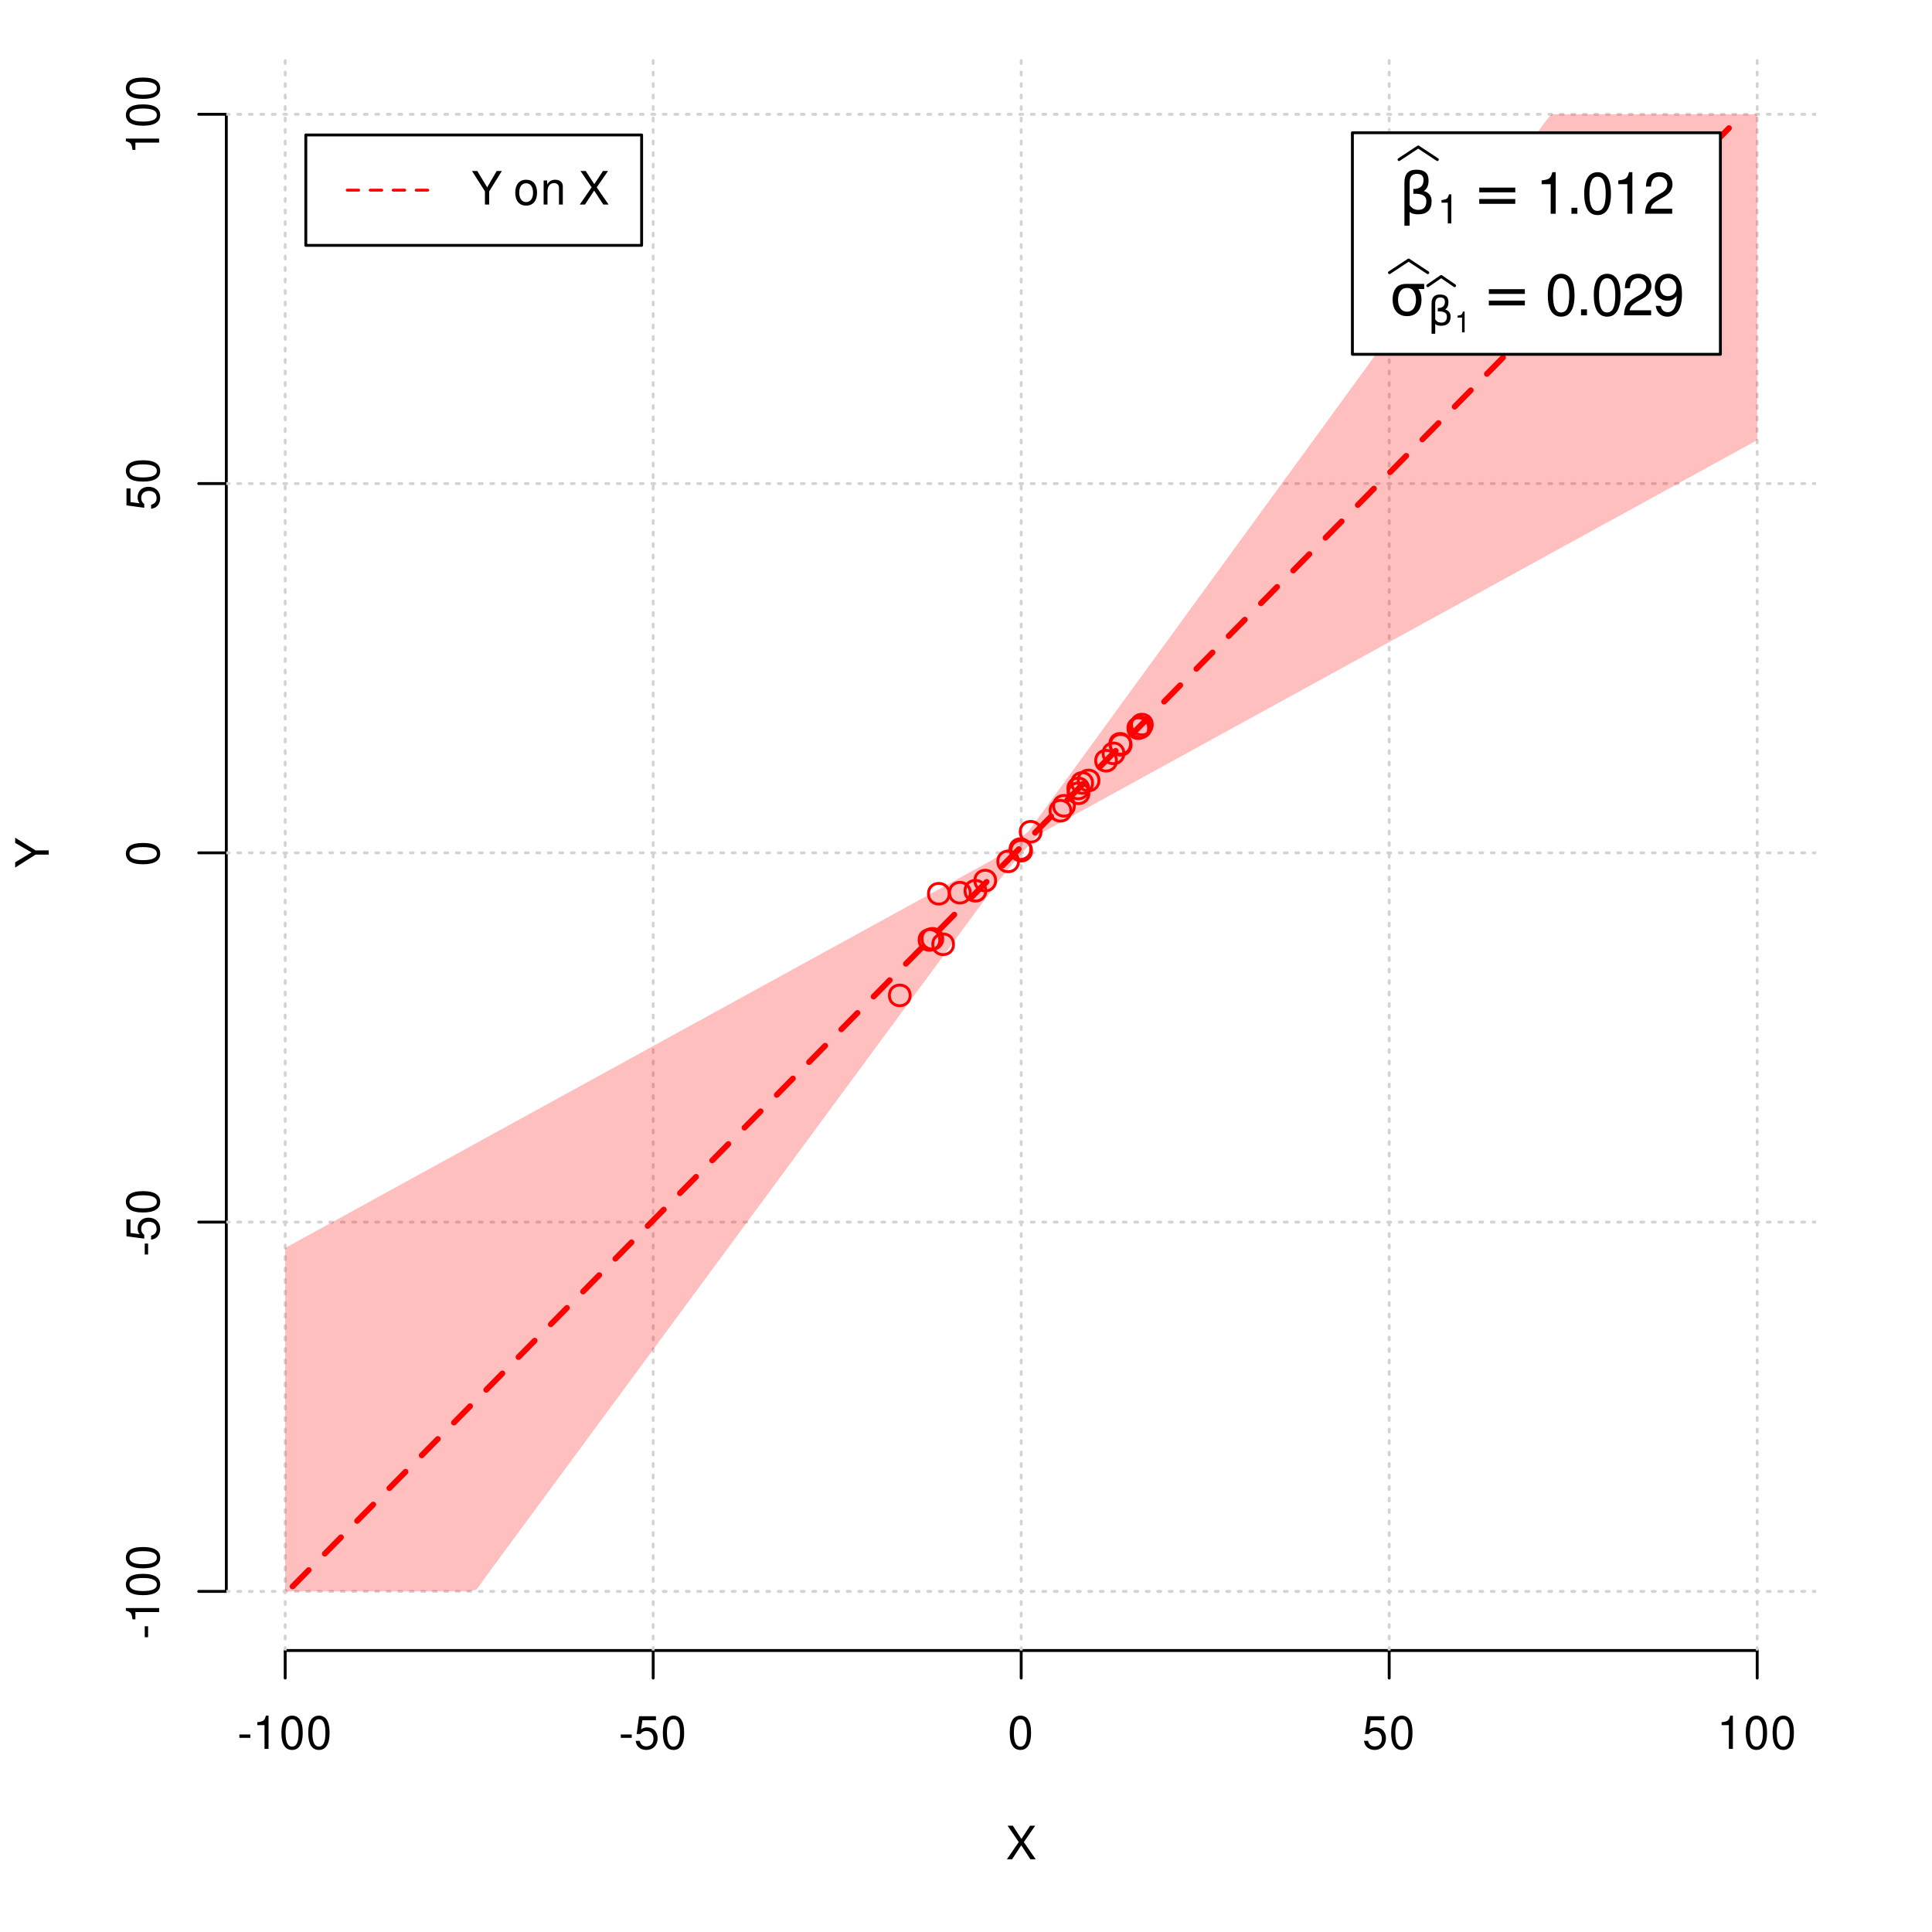 <?xml version="1.0" encoding="UTF-8"?>
<svg xmlns="http://www.w3.org/2000/svg" xmlns:xlink="http://www.w3.org/1999/xlink" width="504pt" height="504pt" viewBox="0 0 504 504" version="1.1">
<defs>
<g>
<symbol overflow="visible" id="glyph0-0">
<path style="stroke:none;" d=""/>
</symbol>
<symbol overflow="visible" id="glyph0-1">
<path style="stroke:none;" d="M 4.688 -4.484 L 7.641 -8.75 L 6.312 -8.75 L 4.062 -5.312 L 1.812 -8.75 L 0.453 -8.75 L 3.359 -4.484 L 0.266 0 L 1.625 0 L 4.016 -3.641 L 6.406 0 L 7.781 0 Z M 4.688 -4.484 "/>
</symbol>
<symbol overflow="visible" id="glyph0-2">
<path style="stroke:none;" d="M 3.406 -3.75 L 0.547 -3.75 L 0.547 -2.875 L 3.406 -2.875 Z M 3.406 -3.75 "/>
</symbol>
<symbol overflow="visible" id="glyph0-3">
<path style="stroke:none;" d="M 3.109 -6.188 L 3.109 0 L 4.156 0 L 4.156 -8.672 L 3.469 -8.672 C 3.094 -7.344 2.859 -7.156 1.219 -6.953 L 1.219 -6.188 Z M 3.109 -6.188 "/>
</symbol>
<symbol overflow="visible" id="glyph0-4">
<path style="stroke:none;" d="M 3.297 -8.672 C 2.516 -8.672 1.781 -8.312 1.344 -7.734 C 0.797 -6.953 0.516 -5.812 0.516 -4.203 C 0.516 -1.266 1.469 0.281 3.297 0.281 C 5.094 0.281 6.078 -1.266 6.078 -4.125 C 6.078 -5.812 5.812 -6.938 5.25 -7.734 C 4.812 -8.328 4.109 -8.672 3.297 -8.672 Z M 3.297 -7.734 C 4.438 -7.734 5 -6.578 5 -4.219 C 5 -1.75 4.453 -0.594 3.281 -0.594 C 2.156 -0.594 1.594 -1.797 1.594 -4.188 C 1.594 -6.578 2.156 -7.734 3.297 -7.734 Z M 3.297 -7.734 "/>
</symbol>
<symbol overflow="visible" id="glyph0-5">
<path style="stroke:none;" d="M 5.719 -8.516 L 1.312 -8.516 L 0.688 -3.875 L 1.656 -3.875 C 2.141 -4.469 2.562 -4.672 3.234 -4.672 C 4.375 -4.672 5.078 -3.891 5.078 -2.625 C 5.078 -1.406 4.375 -0.656 3.219 -0.656 C 2.297 -0.656 1.734 -1.125 1.469 -2.094 L 0.422 -2.094 C 0.562 -1.391 0.688 -1.062 0.938 -0.75 C 1.422 -0.094 2.281 0.281 3.234 0.281 C 4.953 0.281 6.156 -0.969 6.156 -2.766 C 6.156 -4.453 5.047 -5.609 3.406 -5.609 C 2.812 -5.609 2.328 -5.453 1.844 -5.094 L 2.172 -7.469 L 5.719 -7.469 Z M 5.719 -8.516 "/>
</symbol>
<symbol overflow="visible" id="glyph0-6">
<path style="stroke:none;" d="M 4.641 -3.438 L 7.938 -8.75 L 6.594 -8.75 L 4.109 -4.484 L 1.531 -8.75 L 0.156 -8.75 L 3.531 -3.438 L 3.531 0 L 4.641 0 Z M 4.641 -3.438 "/>
</symbol>
<symbol overflow="visible" id="glyph0-7">
<path style="stroke:none;" d=""/>
</symbol>
<symbol overflow="visible" id="glyph0-8">
<path style="stroke:none;" d="M 3.266 -6.469 C 1.484 -6.469 0.438 -5.203 0.438 -3.094 C 0.438 -0.969 1.484 0.281 3.281 0.281 C 5.047 0.281 6.125 -0.984 6.125 -3.047 C 6.125 -5.234 5.094 -6.469 3.266 -6.469 Z M 3.281 -5.547 C 4.406 -5.547 5.078 -4.625 5.078 -3.062 C 5.078 -1.578 4.375 -0.641 3.281 -0.641 C 2.156 -0.641 1.469 -1.578 1.469 -3.094 C 1.469 -4.625 2.156 -5.547 3.281 -5.547 Z M 3.281 -5.547 "/>
</symbol>
<symbol overflow="visible" id="glyph0-9">
<path style="stroke:none;" d="M 0.844 -6.281 L 0.844 0 L 1.844 0 L 1.844 -3.469 C 1.844 -4.75 2.516 -5.594 3.547 -5.594 C 4.344 -5.594 4.844 -5.109 4.844 -4.359 L 4.844 0 L 5.844 0 L 5.844 -4.75 C 5.844 -5.797 5.062 -6.469 3.859 -6.469 C 2.922 -6.469 2.312 -6.109 1.766 -5.234 L 1.766 -6.281 Z M 0.844 -6.281 "/>
</symbol>
<symbol overflow="visible" id="glyph1-0">
<path style="stroke:none;" d=""/>
</symbol>
<symbol overflow="visible" id="glyph1-1">
<path style="stroke:none;" d="M -3.438 -4.641 L -8.75 -7.938 L -8.75 -6.594 L -4.484 -4.109 L -8.75 -1.531 L -8.75 -0.156 L -3.438 -3.531 L 0 -3.531 L 0 -4.641 Z M -3.438 -4.641 "/>
</symbol>
<symbol overflow="visible" id="glyph1-2">
<path style="stroke:none;" d="M -3.75 -3.406 L -3.75 -0.547 L -2.875 -0.547 L -2.875 -3.406 Z M -3.75 -3.406 "/>
</symbol>
<symbol overflow="visible" id="glyph1-3">
<path style="stroke:none;" d="M -6.188 -3.109 L 0 -3.109 L 0 -4.156 L -8.672 -4.156 L -8.672 -3.469 C -7.344 -3.094 -7.156 -2.859 -6.953 -1.219 L -6.188 -1.219 Z M -6.188 -3.109 "/>
</symbol>
<symbol overflow="visible" id="glyph1-4">
<path style="stroke:none;" d="M -8.672 -3.297 C -8.672 -2.516 -8.312 -1.781 -7.734 -1.344 C -6.953 -0.797 -5.812 -0.516 -4.203 -0.516 C -1.266 -0.516 0.281 -1.469 0.281 -3.297 C 0.281 -5.094 -1.266 -6.078 -4.125 -6.078 C -5.812 -6.078 -6.938 -5.812 -7.734 -5.25 C -8.328 -4.812 -8.672 -4.109 -8.672 -3.297 Z M -7.734 -3.297 C -7.734 -4.438 -6.578 -5 -4.219 -5 C -1.75 -5 -0.594 -4.453 -0.594 -3.281 C -0.594 -2.156 -1.797 -1.594 -4.188 -1.594 C -6.578 -1.594 -7.734 -2.156 -7.734 -3.297 Z M -7.734 -3.297 "/>
</symbol>
<symbol overflow="visible" id="glyph1-5">
<path style="stroke:none;" d="M -8.516 -5.719 L -8.516 -1.312 L -3.875 -0.688 L -3.875 -1.656 C -4.469 -2.141 -4.672 -2.562 -4.672 -3.234 C -4.672 -4.375 -3.891 -5.078 -2.625 -5.078 C -1.406 -5.078 -0.656 -4.375 -0.656 -3.219 C -0.656 -2.297 -1.125 -1.734 -2.094 -1.469 L -2.094 -0.422 C -1.391 -0.562 -1.062 -0.688 -0.75 -0.938 C -0.094 -1.422 0.281 -2.281 0.281 -3.234 C 0.281 -4.953 -0.969 -6.156 -2.766 -6.156 C -4.453 -6.156 -5.609 -5.047 -5.609 -3.406 C -5.609 -2.812 -5.453 -2.328 -5.094 -1.844 L -7.469 -2.172 L -7.469 -5.719 Z M -8.516 -5.719 "/>
</symbol>
<symbol overflow="visible" id="glyph2-0">
<path style="stroke:none;" d="M 0.75 2.656 L 0.75 -10.578 L 8.25 -10.578 L 8.25 2.656 Z M 1.594 1.812 L 7.406 1.812 L 7.406 -9.734 L 1.594 -9.734 Z M 1.594 1.812 "/>
</symbol>
<symbol overflow="visible" id="glyph2-1">
<path style="stroke:none;" d="M 2.766 -0.5 L 2.766 3.125 L 1.406 3.125 L 1.406 -8.156 C 1.406 -10.375 2.445 -11.484 4.531 -11.484 C 6.645 -11.484 7.703 -10.547 7.703 -8.672 C 7.703 -7.336 7.285 -6.426 6.453 -5.938 C 7.816 -5.5 8.5 -4.625 8.5 -3.312 C 8.5 -1 7.32 0.156 4.969 0.156 C 3.926 0.156 3.191 -0.062 2.766 -0.5 Z M 2.766 -2.266 C 3.305 -1.422 4.055 -1 5.016 -1 C 6.422 -1 7.125 -1.766 7.125 -3.297 C 7.125 -4.672 5.992 -5.305 3.734 -5.203 L 3.734 -6.453 C 5.504 -6.453 6.391 -7.234 6.391 -8.797 C 6.391 -9.859 5.816 -10.391 4.672 -10.391 C 3.398 -10.391 2.766 -9.629 2.766 -8.109 Z M 2.766 -2.266 "/>
</symbol>
<symbol overflow="visible" id="glyph2-2">
<path style="stroke:none;" d="M 1.594 -6.812 L 10.984 -6.812 L 10.984 -5.578 L 1.594 -5.578 Z M 1.594 -3.828 L 10.984 -3.828 L 10.984 -2.578 L 1.594 -2.578 Z M 1.594 -3.828 "/>
</symbol>
<symbol overflow="visible" id="glyph2-3">
<path style="stroke:none;" d="M 4.594 -7.141 C 3.852 -7.141 3.281 -6.867 2.875 -6.328 C 2.457 -5.766 2.25 -5.02 2.25 -4.094 C 2.25 -3.113 2.457 -2.344 2.875 -1.781 C 3.289 -1.219 3.863 -0.938 4.594 -0.938 C 5.312 -0.938 5.879 -1.219 6.297 -1.781 C 6.711 -2.344 6.922 -3.113 6.922 -4.094 C 6.922 -4.988 6.711 -5.734 6.297 -6.328 C 5.91 -6.867 5.344 -7.141 4.594 -7.141 Z M 4.594 -8.203 L 9.062 -8.203 L 9.062 -6.859 L 7.562 -6.859 C 8.094 -6.098 8.359 -5.176 8.359 -4.094 C 8.359 -2.75 8.023 -1.695 7.359 -0.938 C 6.68 -0.164 5.758 0.219 4.594 0.219 C 3.414 0.219 2.492 -0.164 1.828 -0.938 C 1.16 -1.695 0.828 -2.75 0.828 -4.094 C 0.828 -5.445 1.16 -6.504 1.828 -7.266 C 2.379 -7.891 3.301 -8.203 4.594 -8.203 Z M 4.594 -8.203 "/>
</symbol>
<symbol overflow="visible" id="glyph3-0">
<path style="stroke:none;" d=""/>
</symbol>
<symbol overflow="visible" id="glyph3-1">
<path style="stroke:none;" d="M 2.719 -5.406 L 2.719 0 L 3.641 0 L 3.641 -7.594 L 3.031 -7.594 C 2.703 -6.422 2.5 -6.266 1.078 -6.078 L 1.078 -5.406 Z M 2.719 -5.406 "/>
</symbol>
<symbol overflow="visible" id="glyph4-0">
<path style="stroke:none;" d=""/>
</symbol>
<symbol overflow="visible" id="glyph4-1">
<path style="stroke:none;" d="M 3.891 -7.719 L 3.891 0 L 5.203 0 L 5.203 -10.844 L 4.328 -10.844 C 3.875 -9.188 3.562 -8.953 1.531 -8.688 L 1.531 -7.719 Z M 3.891 -7.719 "/>
</symbol>
<symbol overflow="visible" id="glyph4-2">
<path style="stroke:none;" d="M 2.859 -1.562 L 1.312 -1.562 L 1.312 0 L 2.859 0 Z M 2.859 -1.562 "/>
</symbol>
<symbol overflow="visible" id="glyph4-3">
<path style="stroke:none;" d="M 4.125 -10.844 C 3.141 -10.844 2.234 -10.391 1.688 -9.656 C 0.984 -8.703 0.641 -7.266 0.641 -5.25 C 0.641 -1.594 1.844 0.344 4.125 0.344 C 6.375 0.344 7.609 -1.594 7.609 -5.156 C 7.609 -7.266 7.281 -8.672 6.562 -9.656 C 6.016 -10.406 5.125 -10.844 4.125 -10.844 Z M 4.125 -9.672 C 5.547 -9.672 6.25 -8.219 6.25 -5.281 C 6.25 -2.188 5.562 -0.75 4.094 -0.75 C 2.703 -0.75 2 -2.25 2 -5.234 C 2 -8.219 2.703 -9.672 4.125 -9.672 Z M 4.125 -9.672 "/>
</symbol>
<symbol overflow="visible" id="glyph4-4">
<path style="stroke:none;" d="M 7.594 -1.312 L 2 -1.312 C 2.125 -2.203 2.609 -2.781 3.922 -3.562 L 5.422 -4.406 C 6.906 -5.234 7.672 -6.344 7.672 -7.688 C 7.672 -8.578 7.312 -9.422 6.672 -10 C 6.047 -10.578 5.266 -10.844 4.266 -10.844 C 2.906 -10.844 1.906 -10.359 1.312 -9.438 C 0.938 -8.859 0.781 -8.188 0.75 -7.094 L 2.062 -7.094 C 2.109 -7.828 2.203 -8.266 2.391 -8.625 C 2.734 -9.281 3.422 -9.688 4.219 -9.688 C 5.422 -9.688 6.312 -8.812 6.312 -7.656 C 6.312 -6.781 5.812 -6.031 4.875 -5.484 L 3.5 -4.688 C 1.281 -3.406 0.625 -2.391 0.516 -0.016 L 7.594 -0.016 Z M 7.594 -1.312 "/>
</symbol>
<symbol overflow="visible" id="glyph4-5">
<path style="stroke:none;" d="M 0.797 -2.469 C 1.047 -0.703 2.188 0.344 3.812 0.344 C 5 0.344 6.047 -0.219 6.672 -1.203 C 7.328 -2.266 7.641 -3.578 7.641 -5.547 C 7.641 -7.375 7.359 -8.531 6.734 -9.5 C 6.156 -10.375 5.219 -10.844 4.047 -10.844 C 2.031 -10.844 0.562 -9.328 0.562 -7.234 C 0.562 -5.234 1.922 -3.828 3.844 -3.828 C 4.844 -3.828 5.594 -4.188 6.266 -5.016 C 6.25 -2.312 5.422 -0.828 3.906 -0.828 C 2.969 -0.828 2.328 -1.422 2.109 -2.469 Z M 4.031 -9.688 C 5.266 -9.688 6.188 -8.656 6.188 -7.266 C 6.188 -5.922 5.297 -5 3.984 -5 C 2.719 -5 1.922 -5.891 1.922 -7.328 C 1.922 -8.703 2.812 -9.688 4.031 -9.688 Z M 4.031 -9.688 "/>
</symbol>
<symbol overflow="visible" id="glyph5-0">
<path style="stroke:none;" d="M 0.516 1.859 L 0.516 -7.406 L 5.766 -7.406 L 5.766 1.859 Z M 1.109 1.266 L 5.188 1.266 L 5.188 -6.812 L 1.109 -6.812 Z M 1.109 1.266 "/>
</symbol>
<symbol overflow="visible" id="glyph5-1">
<path style="stroke:none;" d="M 1.938 -0.359 L 1.938 2.188 L 0.984 2.188 L 0.984 -5.703 C 0.984 -7.266 1.711 -8.047 3.172 -8.047 C 4.648 -8.047 5.391 -7.391 5.391 -6.078 C 5.391 -5.141 5.098 -4.5 4.516 -4.156 C 5.473 -3.844 5.953 -3.234 5.953 -2.328 C 5.953 -0.703 5.125 0.109 3.469 0.109 C 2.75 0.109 2.238 -0.047 1.938 -0.359 Z M 1.938 -1.578 C 2.312 -0.992 2.836 -0.703 3.516 -0.703 C 4.492 -0.703 4.984 -1.238 4.984 -2.312 C 4.984 -3.27 4.191 -3.711 2.609 -3.641 L 2.609 -4.516 C 3.848 -4.516 4.469 -5.062 4.469 -6.156 C 4.469 -6.906 4.066 -7.281 3.266 -7.281 C 2.379 -7.281 1.938 -6.742 1.938 -5.672 Z M 1.938 -1.578 "/>
</symbol>
<symbol overflow="visible" id="glyph6-0">
<path style="stroke:none;" d=""/>
</symbol>
<symbol overflow="visible" id="glyph6-1">
<path style="stroke:none;" d="M 1.938 -3.859 L 1.938 0 L 2.609 0 L 2.609 -5.422 L 2.172 -5.422 C 1.938 -4.594 1.781 -4.484 0.766 -4.344 L 0.766 -3.859 Z M 1.938 -3.859 "/>
</symbol>
</g>
<clipPath id="clip1">
  <path d="M 74 14.398 L 75 14.398 L 75 430.559 L 74 430.559 Z M 74 14.398 "/>
</clipPath>
<clipPath id="clip2">
  <path d="M 170 14.398 L 171 14.398 L 171 430.559 L 170 430.559 Z M 170 14.398 "/>
</clipPath>
<clipPath id="clip3">
  <path d="M 266 14.398 L 267 14.398 L 267 430.559 L 266 430.559 Z M 266 14.398 "/>
</clipPath>
<clipPath id="clip4">
  <path d="M 362 14.398 L 363 14.398 L 363 430.559 L 362 430.559 Z M 362 14.398 "/>
</clipPath>
<clipPath id="clip5">
  <path d="M 458 14.398 L 459 14.398 L 459 430.559 L 458 430.559 Z M 458 14.398 "/>
</clipPath>
<clipPath id="clip6">
  <path d="M 59.039 414 L 473.758 414 L 473.758 416 L 59.039 416 Z M 59.039 414 "/>
</clipPath>
<clipPath id="clip7">
  <path d="M 59.039 318 L 473.758 318 L 473.758 320 L 59.039 320 Z M 59.039 318 "/>
</clipPath>
<clipPath id="clip8">
  <path d="M 59.039 222 L 473.758 222 L 473.758 223 L 59.039 223 Z M 59.039 222 "/>
</clipPath>
<clipPath id="clip9">
  <path d="M 59.039 125 L 473.758 125 L 473.758 127 L 59.039 127 Z M 59.039 125 "/>
</clipPath>
<clipPath id="clip10">
  <path d="M 59.039 29 L 473.758 29 L 473.758 31 L 59.039 31 Z M 59.039 29 "/>
</clipPath>
</defs>
<g id="surface31">
<rect x="0" y="0" width="504" height="504" style="fill:rgb(100%,100%,100%);fill-opacity:1;stroke:none;"/>
<g style="fill:rgb(0%,0%,0%);fill-opacity:1;">
  <use xlink:href="#glyph0-1" x="262.398" y="485.029"/>
</g>
<g style="fill:rgb(0%,0%,0%);fill-opacity:1;">
  <use xlink:href="#glyph1-1" x="12.709" y="226.48"/>
</g>
<path style="fill:none;stroke-width:0.75;stroke-linecap:round;stroke-linejoin:round;stroke:rgb(0%,0%,0%);stroke-opacity:1;stroke-miterlimit:10;" d="M 74.398 430.559 L 458.398 430.559 "/>
<path style="fill:none;stroke-width:0.75;stroke-linecap:round;stroke-linejoin:round;stroke:rgb(0%,0%,0%);stroke-opacity:1;stroke-miterlimit:10;" d="M 74.398 430.559 L 74.398 437.762 "/>
<path style="fill:none;stroke-width:0.75;stroke-linecap:round;stroke-linejoin:round;stroke:rgb(0%,0%,0%);stroke-opacity:1;stroke-miterlimit:10;" d="M 170.398 430.559 L 170.398 437.762 "/>
<path style="fill:none;stroke-width:0.75;stroke-linecap:round;stroke-linejoin:round;stroke:rgb(0%,0%,0%);stroke-opacity:1;stroke-miterlimit:10;" d="M 266.398 430.559 L 266.398 437.762 "/>
<path style="fill:none;stroke-width:0.75;stroke-linecap:round;stroke-linejoin:round;stroke:rgb(0%,0%,0%);stroke-opacity:1;stroke-miterlimit:10;" d="M 362.398 430.559 L 362.398 437.762 "/>
<path style="fill:none;stroke-width:0.75;stroke-linecap:round;stroke-linejoin:round;stroke:rgb(0%,0%,0%);stroke-opacity:1;stroke-miterlimit:10;" d="M 458.398 430.559 L 458.398 437.762 "/>
<g style="fill:rgb(0%,0%,0%);fill-opacity:1;">
  <use xlink:href="#glyph0-2" x="61.898" y="456.229"/>
  <use xlink:href="#glyph0-3" x="65.898" y="456.229"/>
  <use xlink:href="#glyph0-4" x="72.898" y="456.229"/>
  <use xlink:href="#glyph0-4" x="79.898" y="456.229"/>
</g>
<g style="fill:rgb(0%,0%,0%);fill-opacity:1;">
  <use xlink:href="#glyph0-2" x="161.398" y="456.229"/>
  <use xlink:href="#glyph0-5" x="165.398" y="456.229"/>
  <use xlink:href="#glyph0-4" x="172.398" y="456.229"/>
</g>
<g style="fill:rgb(0%,0%,0%);fill-opacity:1;">
  <use xlink:href="#glyph0-4" x="262.898" y="456.229"/>
</g>
<g style="fill:rgb(0%,0%,0%);fill-opacity:1;">
  <use xlink:href="#glyph0-5" x="355.398" y="456.229"/>
  <use xlink:href="#glyph0-4" x="362.398" y="456.229"/>
</g>
<g style="fill:rgb(0%,0%,0%);fill-opacity:1;">
  <use xlink:href="#glyph0-3" x="447.898" y="456.229"/>
  <use xlink:href="#glyph0-4" x="454.898" y="456.229"/>
  <use xlink:href="#glyph0-4" x="461.898" y="456.229"/>
</g>
<path style="fill:none;stroke-width:0.75;stroke-linecap:round;stroke-linejoin:round;stroke:rgb(0%,0%,0%);stroke-opacity:1;stroke-miterlimit:10;" d="M 59.039 415.148 L 59.039 29.812 "/>
<path style="fill:none;stroke-width:0.75;stroke-linecap:round;stroke-linejoin:round;stroke:rgb(0%,0%,0%);stroke-opacity:1;stroke-miterlimit:10;" d="M 59.039 415.148 L 51.84 415.148 "/>
<path style="fill:none;stroke-width:0.75;stroke-linecap:round;stroke-linejoin:round;stroke:rgb(0%,0%,0%);stroke-opacity:1;stroke-miterlimit:10;" d="M 59.039 318.812 L 51.84 318.812 "/>
<path style="fill:none;stroke-width:0.75;stroke-linecap:round;stroke-linejoin:round;stroke:rgb(0%,0%,0%);stroke-opacity:1;stroke-miterlimit:10;" d="M 59.039 222.48 L 51.84 222.48 "/>
<path style="fill:none;stroke-width:0.75;stroke-linecap:round;stroke-linejoin:round;stroke:rgb(0%,0%,0%);stroke-opacity:1;stroke-miterlimit:10;" d="M 59.039 126.148 L 51.84 126.148 "/>
<path style="fill:none;stroke-width:0.75;stroke-linecap:round;stroke-linejoin:round;stroke:rgb(0%,0%,0%);stroke-opacity:1;stroke-miterlimit:10;" d="M 59.039 29.812 L 51.84 29.812 "/>
<g style="fill:rgb(0%,0%,0%);fill-opacity:1;">
  <use xlink:href="#glyph1-2" x="41.51" y="427.648"/>
  <use xlink:href="#glyph1-3" x="41.51" y="423.648"/>
  <use xlink:href="#glyph1-4" x="41.51" y="416.648"/>
  <use xlink:href="#glyph1-4" x="41.51" y="409.648"/>
</g>
<g style="fill:rgb(0%,0%,0%);fill-opacity:1;">
  <use xlink:href="#glyph1-2" x="41.51" y="327.812"/>
  <use xlink:href="#glyph1-5" x="41.51" y="323.812"/>
  <use xlink:href="#glyph1-4" x="41.51" y="316.812"/>
</g>
<g style="fill:rgb(0%,0%,0%);fill-opacity:1;">
  <use xlink:href="#glyph1-4" x="41.51" y="225.98"/>
</g>
<g style="fill:rgb(0%,0%,0%);fill-opacity:1;">
  <use xlink:href="#glyph1-5" x="41.51" y="133.148"/>
  <use xlink:href="#glyph1-4" x="41.51" y="126.148"/>
</g>
<g style="fill:rgb(0%,0%,0%);fill-opacity:1;">
  <use xlink:href="#glyph1-3" x="41.51" y="40.312"/>
  <use xlink:href="#glyph1-4" x="41.51" y="33.312"/>
  <use xlink:href="#glyph1-4" x="41.51" y="26.312"/>
</g>
<g clip-path="url(#clip1)" clip-rule="nonzero">
<path style="fill:none;stroke-width:0.75;stroke-linecap:round;stroke-linejoin:round;stroke:rgb(82.745%,82.745%,82.745%);stroke-opacity:1;stroke-dasharray:0.75,2.25;stroke-miterlimit:10;" d="M 74.398 430.559 L 74.398 14.398 "/>
</g>
<g clip-path="url(#clip2)" clip-rule="nonzero">
<path style="fill:none;stroke-width:0.75;stroke-linecap:round;stroke-linejoin:round;stroke:rgb(82.745%,82.745%,82.745%);stroke-opacity:1;stroke-dasharray:0.75,2.25;stroke-miterlimit:10;" d="M 170.398 430.559 L 170.398 14.398 "/>
</g>
<g clip-path="url(#clip3)" clip-rule="nonzero">
<path style="fill:none;stroke-width:0.75;stroke-linecap:round;stroke-linejoin:round;stroke:rgb(82.745%,82.745%,82.745%);stroke-opacity:1;stroke-dasharray:0.75,2.25;stroke-miterlimit:10;" d="M 266.398 430.559 L 266.398 14.398 "/>
</g>
<g clip-path="url(#clip4)" clip-rule="nonzero">
<path style="fill:none;stroke-width:0.75;stroke-linecap:round;stroke-linejoin:round;stroke:rgb(82.745%,82.745%,82.745%);stroke-opacity:1;stroke-dasharray:0.75,2.25;stroke-miterlimit:10;" d="M 362.398 430.559 L 362.398 14.398 "/>
</g>
<g clip-path="url(#clip5)" clip-rule="nonzero">
<path style="fill:none;stroke-width:0.75;stroke-linecap:round;stroke-linejoin:round;stroke:rgb(82.745%,82.745%,82.745%);stroke-opacity:1;stroke-dasharray:0.75,2.25;stroke-miterlimit:10;" d="M 458.398 430.559 L 458.398 14.398 "/>
</g>
<g clip-path="url(#clip6)" clip-rule="nonzero">
<path style="fill:none;stroke-width:0.75;stroke-linecap:round;stroke-linejoin:round;stroke:rgb(82.745%,82.745%,82.745%);stroke-opacity:1;stroke-dasharray:0.75,2.25;stroke-miterlimit:10;" d="M 59.039 415.148 L 473.762 415.148 "/>
</g>
<g clip-path="url(#clip7)" clip-rule="nonzero">
<path style="fill:none;stroke-width:0.75;stroke-linecap:round;stroke-linejoin:round;stroke:rgb(82.745%,82.745%,82.745%);stroke-opacity:1;stroke-dasharray:0.75,2.25;stroke-miterlimit:10;" d="M 59.039 318.812 L 473.762 318.812 "/>
</g>
<g clip-path="url(#clip8)" clip-rule="nonzero">
<path style="fill:none;stroke-width:0.75;stroke-linecap:round;stroke-linejoin:round;stroke:rgb(82.745%,82.745%,82.745%);stroke-opacity:1;stroke-dasharray:0.75,2.25;stroke-miterlimit:10;" d="M 59.039 222.48 L 473.762 222.48 "/>
</g>
<g clip-path="url(#clip9)" clip-rule="nonzero">
<path style="fill:none;stroke-width:0.75;stroke-linecap:round;stroke-linejoin:round;stroke:rgb(82.745%,82.745%,82.745%);stroke-opacity:1;stroke-dasharray:0.75,2.25;stroke-miterlimit:10;" d="M 59.039 126.148 L 473.762 126.148 "/>
</g>
<g clip-path="url(#clip10)" clip-rule="nonzero">
<path style="fill:none;stroke-width:0.75;stroke-linecap:round;stroke-linejoin:round;stroke:rgb(82.745%,82.745%,82.745%);stroke-opacity:1;stroke-dasharray:0.75,2.25;stroke-miterlimit:10;" d="M 59.039 29.812 L 473.762 29.812 "/>
</g>
<path style=" stroke:none;fill-rule:nonzero;fill:rgb(100%,0%,0%);fill-opacity:0.251;" d="M 74.398 415.148 L 74.398 325.562 L 76.32 324.508 L 78.238 323.453 L 80.16 322.398 L 82.078 321.348 L 85.922 319.238 L 87.84 318.184 L 89.762 317.133 L 91.68 316.078 L 93.602 315.023 L 95.52 313.969 L 97.441 312.918 L 99.359 311.863 L 101.281 310.809 L 103.199 309.754 L 105.121 308.703 L 107.039 307.648 L 108.961 306.594 L 110.879 305.543 L 112.801 304.488 L 114.719 303.434 L 116.641 302.379 L 118.559 301.328 L 120.48 300.273 L 122.398 299.219 L 124.32 298.164 L 126.238 297.113 L 128.16 296.059 L 130.078 295.004 L 132 293.949 L 133.922 292.898 L 135.84 291.844 L 137.762 290.789 L 139.68 289.734 L 141.602 288.684 L 143.52 287.629 L 145.441 286.574 L 147.359 285.52 L 149.281 284.469 L 151.199 283.414 L 153.121 282.359 L 155.039 281.305 L 156.961 280.254 L 158.879 279.199 L 160.801 278.145 L 162.719 277.09 L 164.641 276.039 L 166.559 274.984 L 168.48 273.93 L 170.398 272.875 L 172.32 271.824 L 174.238 270.77 L 176.16 269.715 L 178.078 268.66 L 180 267.609 L 181.922 266.555 L 183.84 265.5 L 185.762 264.445 L 187.68 263.395 L 189.602 262.34 L 191.52 261.285 L 193.441 260.23 L 195.359 259.18 L 197.281 258.125 L 199.199 257.07 L 201.121 256.016 L 203.039 254.965 L 204.961 253.91 L 206.879 252.855 L 208.801 251.805 L 210.719 250.75 L 212.641 249.695 L 214.559 248.641 L 216.48 247.59 L 218.398 246.535 L 220.32 245.48 L 222.238 244.426 L 224.16 243.375 L 226.078 242.32 L 229.922 240.211 L 231.84 239.16 L 233.762 238.105 L 235.68 237.051 L 237.602 235.996 L 239.52 234.945 L 241.441 233.891 L 243.359 232.836 L 245.281 231.781 L 247.199 230.73 L 249.121 229.676 L 251.039 228.621 L 252.961 227.566 L 254.879 226.516 L 256.801 225.461 L 258.719 224.406 L 260.641 223.191 L 262.559 221.609 L 264.48 220.023 L 266.398 218.441 L 268.32 216.852 L 270.238 214.238 L 272.16 211.602 L 274.078 208.965 L 277.922 203.691 L 279.84 201.055 L 281.762 198.418 L 283.68 195.781 L 285.602 193.141 L 287.52 190.504 L 289.441 187.867 L 291.359 185.23 L 293.281 182.594 L 295.199 179.957 L 297.121 177.32 L 299.039 174.684 L 300.961 172.047 L 302.879 169.41 L 304.801 166.77 L 306.719 164.133 L 308.641 161.496 L 310.559 158.859 L 312.48 156.223 L 314.398 153.586 L 316.32 150.949 L 318.238 148.312 L 320.16 145.676 L 322.078 143.039 L 324 140.402 L 325.922 137.762 L 327.84 135.125 L 329.762 132.488 L 331.68 129.852 L 333.602 127.215 L 335.52 124.578 L 337.441 121.941 L 339.359 119.305 L 341.281 116.668 L 343.199 114.031 L 345.121 111.391 L 347.039 108.754 L 348.961 106.117 L 350.879 103.48 L 352.801 100.844 L 354.719 98.207 L 356.641 95.57 L 358.559 92.934 L 360.48 90.297 L 362.398 87.66 L 364.32 85.02 L 366.238 82.383 L 368.16 79.746 L 370.078 77.109 L 373.922 71.836 L 375.84 69.199 L 377.762 66.562 L 379.68 63.926 L 381.602 61.289 L 383.52 58.652 L 385.441 56.012 L 387.359 53.375 L 389.281 50.738 L 391.199 48.102 L 393.121 45.465 L 395.039 42.828 L 396.961 40.191 L 398.879 37.555 L 400.801 34.918 L 402.719 32.281 L 404.641 29.812 L 458.398 29.812 L 458.398 114.824 L 456.48 115.875 L 454.559 116.93 L 452.641 117.984 L 450.719 119.039 L 448.801 120.09 L 446.879 121.145 L 444.961 122.199 L 443.039 123.254 L 441.121 124.305 L 439.199 125.359 L 437.281 126.414 L 435.359 127.469 L 433.441 128.52 L 431.52 129.574 L 429.602 130.629 L 427.68 131.684 L 425.762 132.734 L 423.84 133.789 L 421.922 134.844 L 420 135.898 L 418.078 136.949 L 416.16 138.004 L 414.238 139.059 L 412.32 140.113 L 410.398 141.164 L 408.48 142.219 L 406.559 143.273 L 404.641 144.324 L 402.719 145.379 L 400.801 146.434 L 398.879 147.488 L 396.961 148.539 L 395.039 149.594 L 393.121 150.648 L 391.199 151.703 L 389.281 152.754 L 387.359 153.809 L 385.441 154.863 L 383.52 155.918 L 381.602 156.969 L 379.68 158.023 L 377.762 159.078 L 375.84 160.133 L 373.922 161.184 L 370.078 163.293 L 368.16 164.348 L 366.238 165.398 L 364.32 166.453 L 362.398 167.508 L 360.48 168.562 L 358.559 169.613 L 356.641 170.668 L 354.719 171.723 L 352.801 172.777 L 350.879 173.828 L 348.961 174.883 L 347.039 175.938 L 345.121 176.992 L 343.199 178.043 L 341.281 179.098 L 339.359 180.152 L 337.441 181.207 L 335.52 182.258 L 333.602 183.312 L 331.68 184.367 L 329.762 185.422 L 327.84 186.473 L 325.922 187.527 L 322.078 189.637 L 320.16 190.688 L 318.238 191.742 L 316.32 192.797 L 314.398 193.852 L 312.48 194.902 L 310.559 195.957 L 308.641 197.012 L 306.719 198.062 L 304.801 199.117 L 302.879 200.172 L 300.961 201.227 L 299.039 202.277 L 297.121 203.332 L 295.199 204.387 L 293.281 205.441 L 291.359 206.492 L 289.441 207.547 L 287.52 208.602 L 285.602 209.656 L 283.68 210.707 L 281.762 211.762 L 279.84 212.816 L 277.922 213.871 L 276 214.922 L 274.078 215.977 L 272.16 217.031 L 270.238 218.398 L 268.32 220.594 L 266.398 222.793 L 264.48 224.992 L 262.559 227.316 L 260.641 229.645 L 258.719 232.207 L 256.801 234.812 L 254.879 237.418 L 252.961 240.023 L 251.039 242.629 L 249.121 245.234 L 247.199 247.84 L 245.281 250.445 L 243.359 253.051 L 241.441 255.656 L 239.52 258.262 L 237.602 260.867 L 235.68 263.473 L 233.762 266.074 L 231.84 268.68 L 229.922 271.285 L 226.078 276.496 L 224.16 279.102 L 222.238 281.707 L 220.32 284.312 L 218.398 286.918 L 216.48 289.523 L 214.559 292.129 L 212.641 294.734 L 210.719 297.34 L 208.801 299.941 L 206.879 302.547 L 204.961 305.152 L 203.039 307.758 L 201.121 310.363 L 199.199 312.969 L 197.281 315.574 L 195.359 318.18 L 193.441 320.785 L 191.52 323.391 L 189.602 325.996 L 187.68 328.602 L 185.762 331.207 L 183.84 333.809 L 181.922 336.414 L 178.078 341.625 L 176.16 344.23 L 174.238 346.836 L 172.32 349.441 L 170.398 352.047 L 168.48 354.652 L 166.559 357.258 L 164.641 359.863 L 162.719 362.469 L 160.801 365.074 L 158.879 367.676 L 156.961 370.281 L 155.039 372.887 L 153.121 375.492 L 151.199 378.098 L 149.281 380.703 L 147.359 383.309 L 145.441 385.914 L 143.52 388.52 L 141.602 391.125 L 139.68 393.73 L 137.762 396.336 L 135.84 398.941 L 133.922 401.543 L 130.078 406.754 L 128.16 409.383 L 126.238 412.02 L 124.32 414.66 L 122.398 415.148 Z M 74.398 415.148 "/>
<path style="fill:none;stroke-width:0.75;stroke-linecap:round;stroke-linejoin:round;stroke:rgb(100%,0%,0%);stroke-opacity:1;stroke-miterlimit:10;" d="M 283.98 205.676 C 283.98 209.277 278.582 209.277 278.582 205.676 C 278.582 202.078 283.98 202.078 283.98 205.676 "/>
<path style="fill:none;stroke-width:0.75;stroke-linecap:round;stroke-linejoin:round;stroke:rgb(100%,0%,0%);stroke-opacity:1;stroke-miterlimit:10;" d="M 245.172 245.191 C 245.172 248.793 239.77 248.793 239.77 245.191 C 239.77 241.594 245.172 241.594 245.172 245.191 "/>
<path style="fill:none;stroke-width:0.75;stroke-linecap:round;stroke-linejoin:round;stroke:rgb(100%,0%,0%);stroke-opacity:1;stroke-miterlimit:10;" d="M 271.559 216.977 C 271.559 220.578 266.156 220.578 266.156 216.977 C 266.156 213.379 271.559 213.379 271.559 216.977 "/>
<path style="fill:none;stroke-width:0.75;stroke-linecap:round;stroke-linejoin:round;stroke:rgb(100%,0%,0%);stroke-opacity:1;stroke-miterlimit:10;" d="M 291.238 198.441 C 291.238 202.039 285.836 202.039 285.836 198.441 C 285.836 194.84 291.238 194.84 291.238 198.441 "/>
<path style="fill:none;stroke-width:0.75;stroke-linecap:round;stroke-linejoin:round;stroke:rgb(100%,0%,0%);stroke-opacity:1;stroke-miterlimit:10;" d="M 257.152 232.371 C 257.152 235.969 251.75 235.969 251.75 232.371 C 251.75 228.77 257.152 228.77 257.152 232.371 "/>
<path style="fill:none;stroke-width:0.75;stroke-linecap:round;stroke-linejoin:round;stroke:rgb(100%,0%,0%);stroke-opacity:1;stroke-miterlimit:10;" d="M 286.672 203.598 C 286.672 207.199 281.273 207.199 281.273 203.598 C 281.273 199.996 286.672 199.996 286.672 203.598 "/>
<path style="fill:none;stroke-width:0.75;stroke-linecap:round;stroke-linejoin:round;stroke:rgb(100%,0%,0%);stroke-opacity:1;stroke-miterlimit:10;" d="M 300.215 189.719 C 300.215 193.316 294.816 193.316 294.816 189.719 C 294.816 186.117 300.215 186.117 300.215 189.719 "/>
<path style="fill:none;stroke-width:0.75;stroke-linecap:round;stroke-linejoin:round;stroke:rgb(100%,0%,0%);stroke-opacity:1;stroke-miterlimit:10;" d="M 280.262 210.211 C 280.262 213.809 274.863 213.809 274.863 210.211 C 274.863 206.609 280.262 206.609 280.262 210.211 "/>
<path style="fill:none;stroke-width:0.75;stroke-linecap:round;stroke-linejoin:round;stroke:rgb(100%,0%,0%);stroke-opacity:1;stroke-miterlimit:10;" d="M 245.922 244.906 C 245.922 248.508 240.523 248.508 240.523 244.906 C 240.523 241.309 245.922 241.309 245.922 244.906 "/>
<path style="fill:none;stroke-width:0.75;stroke-linecap:round;stroke-linejoin:round;stroke:rgb(100%,0%,0%);stroke-opacity:1;stroke-miterlimit:10;" d="M 269.102 221.914 C 269.102 225.512 263.703 225.512 263.703 221.914 C 263.703 218.312 269.102 218.312 269.102 221.914 "/>
<path style="fill:none;stroke-width:0.75;stroke-linecap:round;stroke-linejoin:round;stroke:rgb(100%,0%,0%);stroke-opacity:1;stroke-miterlimit:10;" d="M 248.734 246.336 C 248.734 249.934 243.336 249.934 243.336 246.336 C 243.336 242.734 248.734 242.734 248.734 246.336 "/>
<path style="fill:none;stroke-width:0.75;stroke-linecap:round;stroke-linejoin:round;stroke:rgb(100%,0%,0%);stroke-opacity:1;stroke-miterlimit:10;" d="M 300.59 189.023 C 300.59 192.621 295.191 192.621 295.191 189.023 C 295.191 185.422 300.59 185.422 300.59 189.023 "/>
<path style="fill:none;stroke-width:0.75;stroke-linecap:round;stroke-linejoin:round;stroke:rgb(100%,0%,0%);stroke-opacity:1;stroke-miterlimit:10;" d="M 285 204.25 C 285 207.852 279.602 207.852 279.602 204.25 C 279.602 200.652 285 200.652 285 204.25 "/>
<path style="fill:none;stroke-width:0.75;stroke-linecap:round;stroke-linejoin:round;stroke:rgb(100%,0%,0%);stroke-opacity:1;stroke-miterlimit:10;" d="M 247.609 233.148 C 247.609 236.75 242.207 236.75 242.207 233.148 C 242.207 229.547 247.609 229.547 247.609 233.148 "/>
<path style="fill:none;stroke-width:0.75;stroke-linecap:round;stroke-linejoin:round;stroke:rgb(100%,0%,0%);stroke-opacity:1;stroke-miterlimit:10;" d="M 299.641 189.957 C 299.641 193.555 294.242 193.555 294.242 189.957 C 294.242 186.355 299.641 186.355 299.641 189.957 "/>
<path style="fill:none;stroke-width:0.75;stroke-linecap:round;stroke-linejoin:round;stroke:rgb(100%,0%,0%);stroke-opacity:1;stroke-miterlimit:10;" d="M 268.898 221.508 C 268.898 225.109 263.5 225.109 263.5 221.508 C 263.5 217.906 268.898 217.906 268.898 221.508 "/>
<path style="fill:none;stroke-width:0.75;stroke-linecap:round;stroke-linejoin:round;stroke:rgb(100%,0%,0%);stroke-opacity:1;stroke-miterlimit:10;" d="M 253.102 232.879 C 253.102 236.48 247.699 236.48 247.699 232.879 C 247.699 229.281 253.102 229.281 253.102 232.879 "/>
<path style="fill:none;stroke-width:0.75;stroke-linecap:round;stroke-linejoin:round;stroke:rgb(100%,0%,0%);stroke-opacity:1;stroke-miterlimit:10;" d="M 265.695 224.715 C 265.695 228.312 260.297 228.312 260.297 224.715 C 260.297 221.113 265.695 221.113 265.695 224.715 "/>
<path style="fill:none;stroke-width:0.75;stroke-linecap:round;stroke-linejoin:round;stroke:rgb(100%,0%,0%);stroke-opacity:1;stroke-miterlimit:10;" d="M 294.938 194.031 C 294.938 197.633 289.535 197.633 289.535 194.031 C 289.535 190.434 294.938 190.434 294.938 194.031 "/>
<path style="fill:none;stroke-width:0.75;stroke-linecap:round;stroke-linejoin:round;stroke:rgb(100%,0%,0%);stroke-opacity:1;stroke-miterlimit:10;" d="M 259.723 229.719 C 259.723 233.316 254.324 233.316 254.324 229.719 C 254.324 226.117 259.723 226.117 259.723 229.719 "/>
<path style="fill:none;stroke-width:0.75;stroke-linecap:round;stroke-linejoin:round;stroke:rgb(100%,0%,0%);stroke-opacity:1;stroke-miterlimit:10;" d="M 284.055 206.941 C 284.055 210.539 278.652 210.539 278.652 206.941 C 278.652 203.34 284.055 203.34 284.055 206.941 "/>
<path style="fill:none;stroke-width:0.75;stroke-linecap:round;stroke-linejoin:round;stroke:rgb(100%,0%,0%);stroke-opacity:1;stroke-miterlimit:10;" d="M 293.172 196.527 C 293.172 200.129 287.773 200.129 287.773 196.527 C 287.773 192.926 293.172 192.926 293.172 196.527 "/>
<path style="fill:none;stroke-width:0.75;stroke-linecap:round;stroke-linejoin:round;stroke:rgb(100%,0%,0%);stroke-opacity:1;stroke-miterlimit:10;" d="M 295.047 194.285 C 295.047 197.887 289.648 197.887 289.648 194.285 C 289.648 190.688 295.047 190.688 295.047 194.285 "/>
<path style="fill:none;stroke-width:0.75;stroke-linecap:round;stroke-linejoin:round;stroke:rgb(100%,0%,0%);stroke-opacity:1;stroke-miterlimit:10;" d="M 279.34 211.5 C 279.34 215.102 273.941 215.102 273.941 211.5 C 273.941 207.902 279.34 207.902 279.34 211.5 "/>
<path style="fill:none;stroke-width:0.75;stroke-linecap:round;stroke-linejoin:round;stroke:rgb(100%,0%,0%);stroke-opacity:1;stroke-miterlimit:10;" d="M 237.418 259.672 C 237.418 263.27 232.02 263.27 232.02 259.672 C 232.02 256.07 237.418 256.07 237.418 259.672 "/>
<path style="fill:none;stroke-width:1.5;stroke-linecap:round;stroke-linejoin:round;stroke:rgb(100%,0%,0%);stroke-opacity:1;stroke-dasharray:6,6;stroke-miterlimit:10;" d="M 76.32 413.859 L 78.238 411.91 L 80.16 409.961 L 82.078 408.012 L 85.922 404.113 L 87.84 402.164 L 89.762 400.215 L 91.68 398.266 L 93.602 396.316 L 95.52 394.367 L 97.441 392.418 L 99.359 390.469 L 101.281 388.52 L 103.199 386.57 L 105.121 384.617 L 107.039 382.668 L 108.961 380.719 L 110.879 378.77 L 112.801 376.82 L 114.719 374.871 L 116.641 372.922 L 118.559 370.973 L 120.48 369.023 L 122.398 367.074 L 124.32 365.125 L 126.238 363.176 L 128.16 361.227 L 130.078 359.277 L 133.922 355.379 L 135.84 353.43 L 137.762 351.48 L 139.68 349.531 L 141.602 347.582 L 143.52 345.633 L 145.441 343.684 L 147.359 341.734 L 149.281 339.785 L 151.199 337.836 L 153.121 335.887 L 155.039 333.938 L 156.961 331.988 L 158.879 330.039 L 160.801 328.09 L 162.719 326.141 L 164.641 324.191 L 166.559 322.242 L 168.48 320.293 L 170.398 318.344 L 172.32 316.395 L 174.238 314.445 L 176.16 312.496 L 178.078 310.547 L 181.922 306.648 L 183.84 304.699 L 185.762 302.75 L 187.68 300.801 L 189.602 298.852 L 191.52 296.902 L 193.441 294.953 L 195.359 293.004 L 197.281 291.055 L 199.199 289.105 L 201.121 287.156 L 203.039 285.207 L 204.961 283.258 L 206.879 281.309 L 208.801 279.359 L 210.719 277.41 L 212.641 275.461 L 214.559 273.512 L 216.48 271.562 L 218.398 269.613 L 220.32 267.664 L 222.238 265.715 L 224.16 263.766 L 226.078 261.816 L 229.922 257.918 L 231.84 255.969 L 233.762 254.02 L 235.68 252.07 L 237.602 250.121 L 239.52 248.172 L 241.441 246.223 L 243.359 244.273 L 245.281 242.324 L 247.199 240.371 L 249.121 238.422 L 251.039 236.473 L 252.961 234.523 L 254.879 232.574 L 256.801 230.625 L 258.719 228.676 L 260.641 226.727 L 262.559 224.777 L 264.48 222.828 L 266.398 220.879 L 268.32 218.93 L 270.238 216.98 L 272.16 215.031 L 274.078 213.082 L 277.922 209.184 L 279.84 207.234 L 281.762 205.285 L 283.68 203.336 L 285.602 201.387 L 287.52 199.438 L 289.441 197.488 L 291.359 195.539 L 293.281 193.59 L 295.199 191.641 L 297.121 189.691 L 299.039 187.742 L 300.961 185.793 L 302.879 183.844 L 304.801 181.895 L 306.719 179.945 L 308.641 177.996 L 310.559 176.047 L 312.48 174.098 L 314.398 172.148 L 316.32 170.199 L 318.238 168.25 L 320.16 166.301 L 322.078 164.352 L 325.922 160.453 L 327.84 158.504 L 329.762 156.555 L 331.68 154.605 L 333.602 152.656 L 335.52 150.707 L 337.441 148.758 L 339.359 146.809 L 341.281 144.859 L 343.199 142.91 L 345.121 140.961 L 347.039 139.012 L 348.961 137.062 L 350.879 135.113 L 352.801 133.164 L 354.719 131.215 L 356.641 129.266 L 358.559 127.316 L 360.48 125.367 L 362.398 123.418 L 364.32 121.469 L 366.238 119.52 L 368.16 117.57 L 370.078 115.621 L 373.922 111.723 L 375.84 109.773 L 377.762 107.824 L 379.68 105.875 L 381.602 103.926 L 383.52 101.977 L 385.441 100.027 L 387.359 98.074 L 389.281 96.125 L 391.199 94.176 L 393.121 92.227 L 395.039 90.277 L 396.961 88.328 L 398.879 86.379 L 400.801 84.43 L 402.719 82.48 L 404.641 80.531 L 406.559 78.582 L 408.48 76.633 L 410.398 74.684 L 412.32 72.734 L 414.238 70.785 L 416.16 68.836 L 418.078 66.887 L 421.922 62.988 L 423.84 61.039 L 425.762 59.09 L 427.68 57.141 L 429.602 55.191 L 431.52 53.242 L 433.441 51.293 L 435.359 49.344 L 437.281 47.395 L 439.199 45.445 L 441.121 43.496 L 443.039 41.547 L 444.961 39.598 L 446.879 37.648 L 448.801 35.699 L 450.719 33.75 L 452.641 31.801 L 454.559 29.852 "/>
<path style="fill-rule:nonzero;fill:rgb(100%,100%,100%);fill-opacity:1;stroke-width:0.75;stroke-linecap:round;stroke-linejoin:round;stroke:rgb(0%,0%,0%);stroke-opacity:1;stroke-miterlimit:10;" d="M 352.801 92.43 L 448.801 92.43 L 448.801 34.629 L 352.801 34.629 Z M 352.801 92.43 "/>
<g style="fill:rgb(0%,0%,0%);fill-opacity:1;">
  <use xlink:href="#glyph2-1" x="364.965" y="55.752"/>
</g>
<path style="fill:none;stroke-width:0.75;stroke-linecap:round;stroke-linejoin:round;stroke:rgb(0%,0%,0%);stroke-opacity:1;stroke-miterlimit:10;" d="M 364.965 41.629 L 369.965 38.328 L 374.965 41.629 "/>
<g style="fill:rgb(0%,0%,0%);fill-opacity:1;">
  <use xlink:href="#glyph3-1" x="374.965" y="58.283"/>
</g>
<g style="fill:rgb(0%,0%,0%);fill-opacity:1;">
  <use xlink:href="#glyph2-2" x="384.301" y="55.752"/>
</g>
<g style="fill:rgb(0%,0%,0%);fill-opacity:1;">
  <use xlink:href="#glyph4-1" x="400.633" y="55.763"/>
  <use xlink:href="#glyph4-2" x="408.633" y="55.763"/>
  <use xlink:href="#glyph4-3" x="412.633" y="55.763"/>
  <use xlink:href="#glyph4-1" x="420.633" y="55.763"/>
  <use xlink:href="#glyph4-4" x="428.633" y="55.763"/>
</g>
<g style="fill:rgb(0%,0%,0%);fill-opacity:1;">
  <use xlink:href="#glyph2-3" x="362.465" y="82.252"/>
</g>
<path style="fill:none;stroke-width:0.75;stroke-linecap:round;stroke-linejoin:round;stroke:rgb(0%,0%,0%);stroke-opacity:1;stroke-miterlimit:10;" d="M 362.465 71.129 L 367.465 67.828 L 372.465 71.129 "/>
<g style="fill:rgb(0%,0%,0%);fill-opacity:1;">
  <use xlink:href="#glyph5-1" x="372.465" y="84.875"/>
</g>
<path style="fill:none;stroke-width:0.75;stroke-linecap:round;stroke-linejoin:round;stroke:rgb(0%,0%,0%);stroke-opacity:1;stroke-miterlimit:10;" d="M 372.465 74.531 L 375.965 72.129 L 379.465 74.531 "/>
<g style="fill:rgb(0%,0%,0%);fill-opacity:1;">
  <use xlink:href="#glyph6-1" x="379.465" y="86.698"/>
</g>
<g style="fill:rgb(0%,0%,0%);fill-opacity:1;">
  <use xlink:href="#glyph2-2" x="386.801" y="82.252"/>
</g>
<g style="fill:rgb(0%,0%,0%);fill-opacity:1;">
  <use xlink:href="#glyph4-3" x="403.133" y="82.263"/>
  <use xlink:href="#glyph4-2" x="411.133" y="82.263"/>
  <use xlink:href="#glyph4-3" x="415.133" y="82.263"/>
  <use xlink:href="#glyph4-4" x="423.133" y="82.263"/>
  <use xlink:href="#glyph4-5" x="431.133" y="82.263"/>
</g>
<path style="fill-rule:nonzero;fill:rgb(100%,100%,100%);fill-opacity:1;stroke-width:0.75;stroke-linecap:round;stroke-linejoin:round;stroke:rgb(0%,0%,0%);stroke-opacity:1;stroke-miterlimit:10;" d="M 79.777 35.207 L 167.379 35.207 L 167.379 64.008 L 79.777 64.008 Z M 79.777 35.207 "/>
<path style="fill:none;stroke-width:0.75;stroke-linecap:round;stroke-linejoin:round;stroke:rgb(100%,0%,0%);stroke-opacity:1;stroke-dasharray:3,3;stroke-miterlimit:10;" d="M 90.574 49.609 L 112.176 49.609 "/>
<g style="fill:rgb(0%,0%,0%);fill-opacity:1;">
  <use xlink:href="#glyph0-6" x="122.977" y="53.357"/>
</g>
<g style="fill:rgb(0%,0%,0%);fill-opacity:1;">
  <use xlink:href="#glyph0-7" x="130.977" y="53.357"/>
  <use xlink:href="#glyph0-8" x="133.977" y="53.357"/>
  <use xlink:href="#glyph0-9" x="140.977" y="53.357"/>
  <use xlink:href="#glyph0-7" x="147.977" y="53.357"/>
</g>
<g style="fill:rgb(0%,0%,0%);fill-opacity:1;">
  <use xlink:href="#glyph0-1" x="150.977" y="53.357"/>
</g>
<g style="fill:rgb(0%,0%,0%);fill-opacity:1;">
  <use xlink:href="#glyph0-7" x="158.977" y="53.357"/>
</g>
</g>
</svg>

